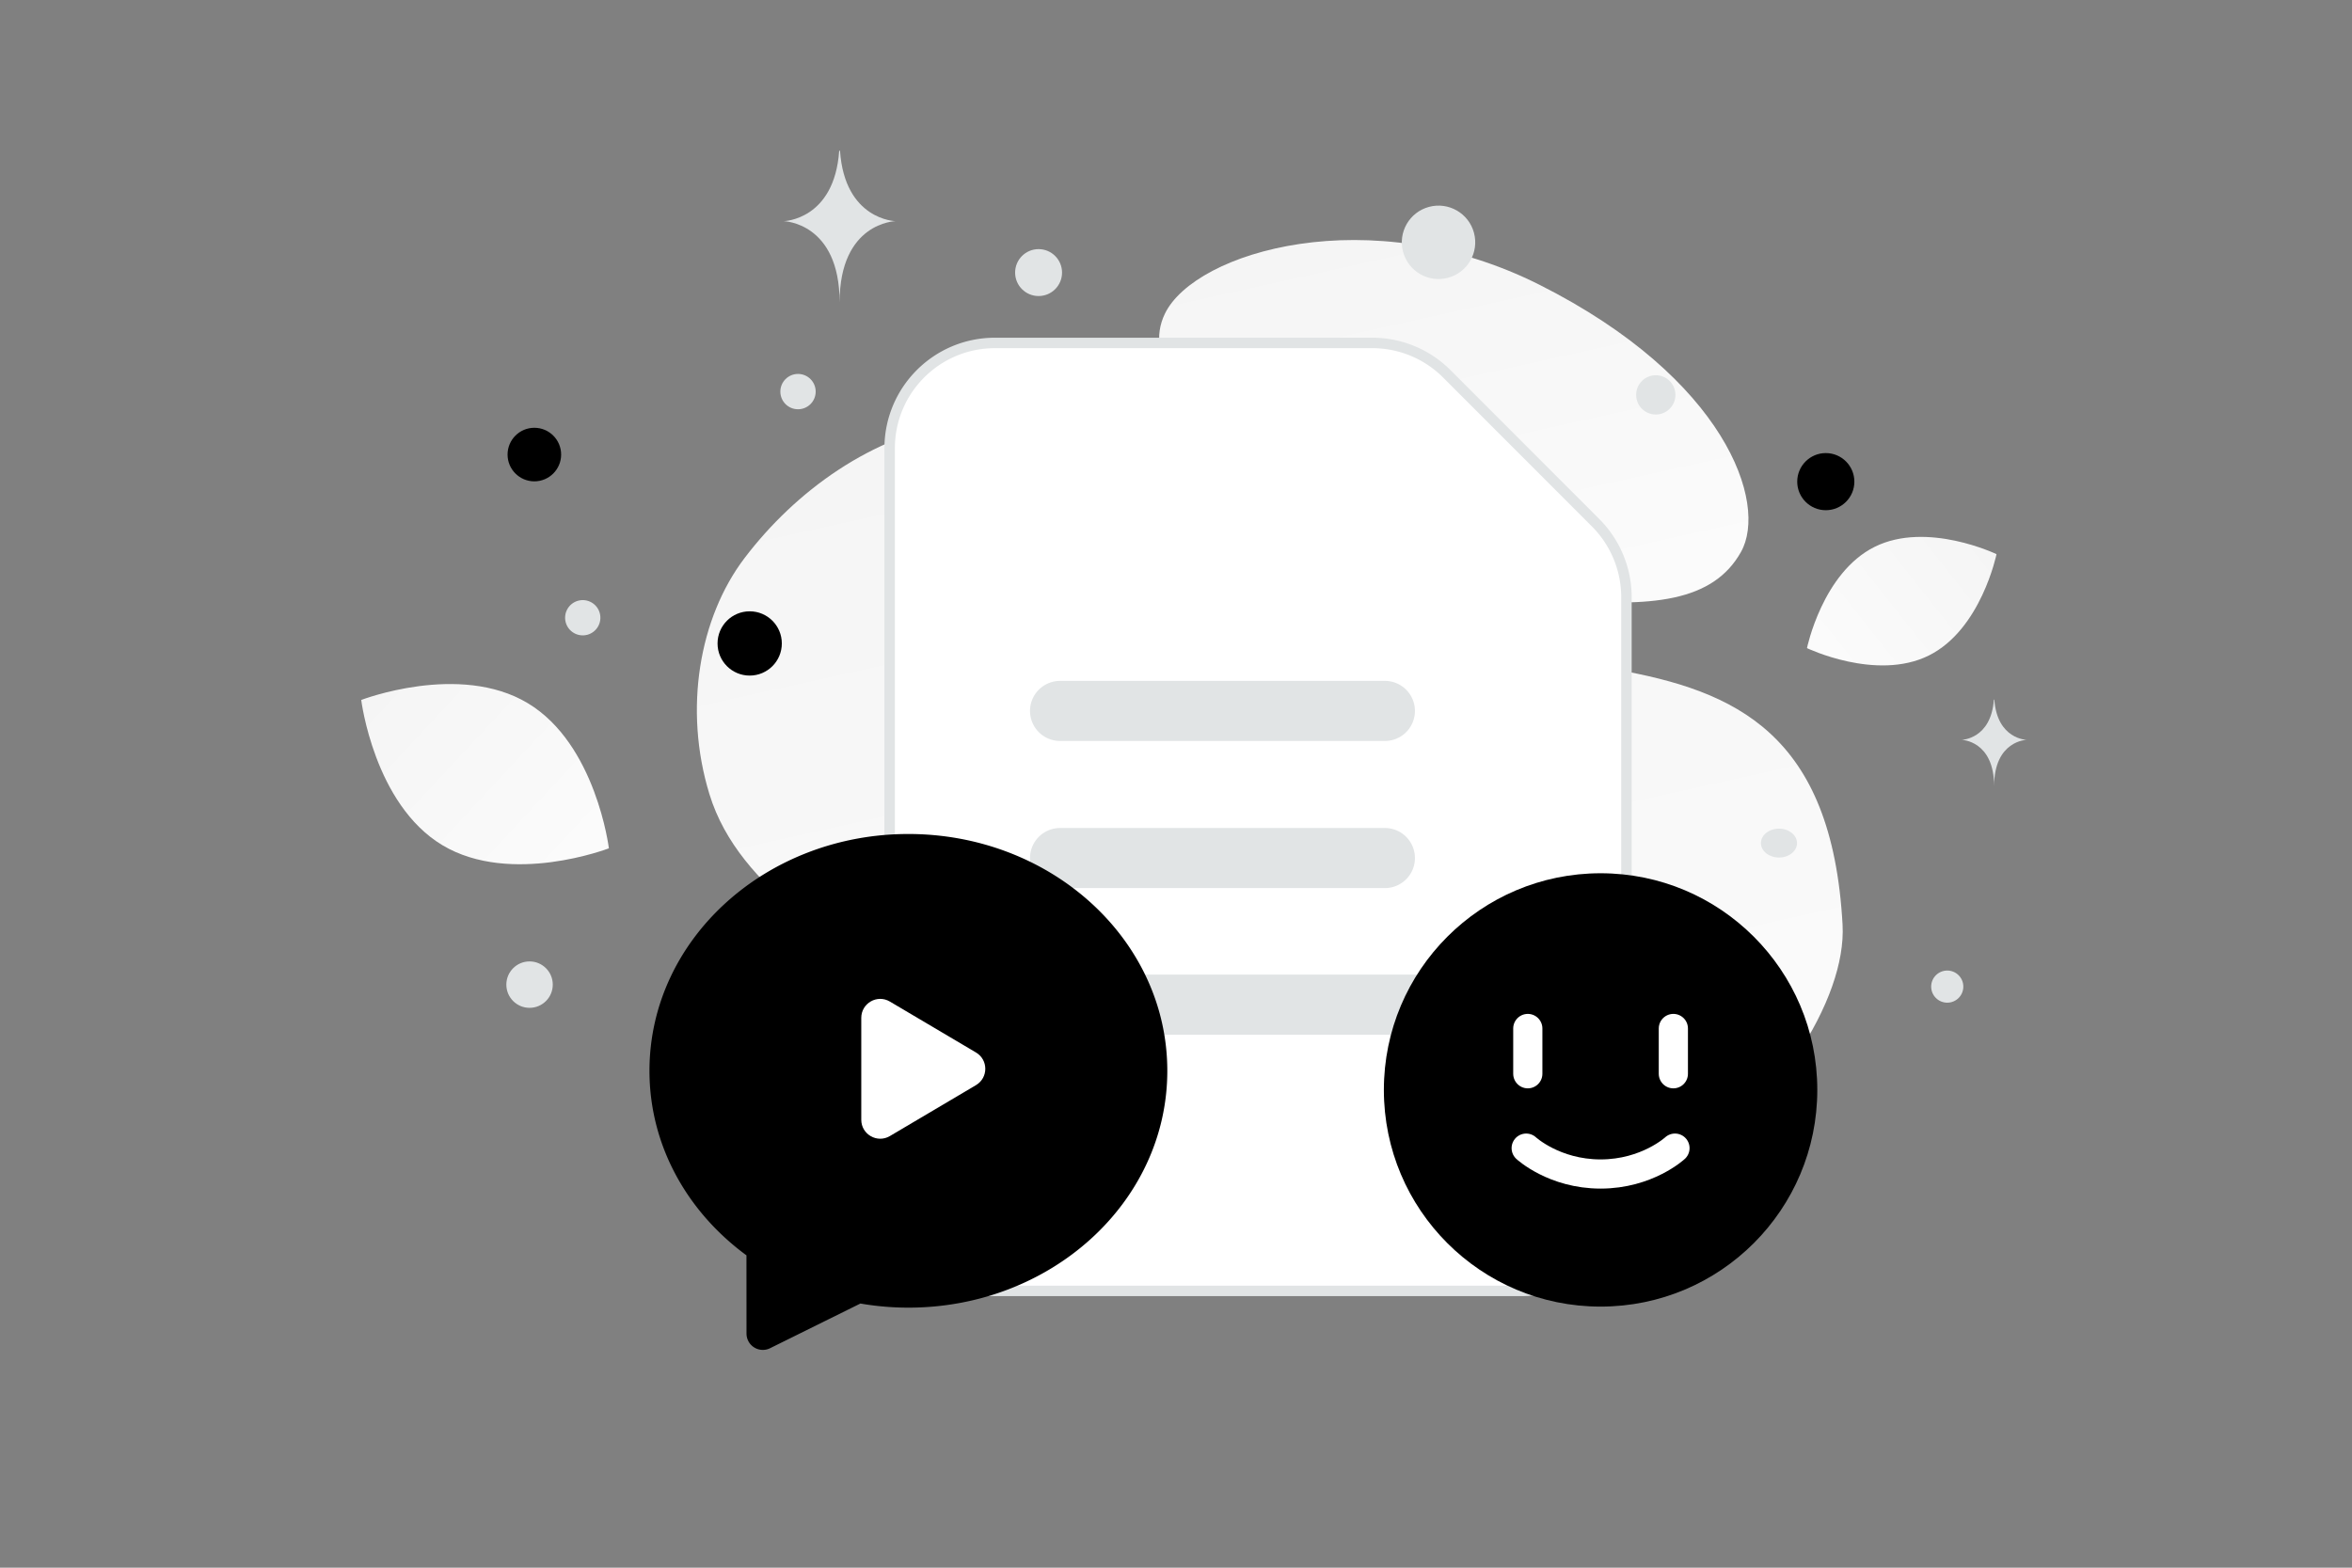 <svg width="900" height="600" viewBox="0 0 900 600" fill="none" xmlns="http://www.w3.org/2000/svg"><rect x="0" y="0" width="900" height="600" fill="#808080" stroke="none"/><path fill="transparent" d="M0 0h900v600H0z"/><path d="M705.066 353.977c3.084 56.834-108.031 172.399-244.988 129.625-63.697-19.896-58.302-52.918-106.737-96.44-28.87-25.938-70.351-45.553-81.888-83.258-9.967-32.544-3.855-67.525 13.424-90.277 38.86-51.169 117.311-86.208 194.61-5.587 77.299 80.622 217.608-.642 225.579 145.937z" fill="url(#a)"/><path d="M666.196 211.238c-10.628 18.968-33.905 21.575-71.197 17.97-28.046-2.716-53.622-4.818-81.671-20.11-19.631-10.696-35.171-25.167-46.514-39.222-12.291-15.227-29.446-32.604-21.036-49.868 11.557-23.716 78.393-43.69 143.293-11.026 71.292 35.891 87.523 83.717 77.125 102.256z" fill="url(#b)"/><path d="M738.044 250.895c-20.023 9.933-46.598-2.839-46.598-2.839s5.906-28.869 25.939-38.787c20.023-9.933 46.588 2.825 46.588 2.825s-5.907 28.869-25.929 38.801z" fill="url(#c)"/><path d="M169.297 323.486c26.162 15.68 63.696 1.185 63.696 1.185s-4.908-39.912-31.086-55.574c-26.162-15.68-63.68-1.203-63.68-1.203s4.908 39.912 31.07 55.592z" fill="url(#d)"/><circle cx="698.647" cy="184.339" r="10.933" transform="rotate(180 698.647 184.339)" fill="#000"/><circle cx="286.869" cy="246.267" r="12.299" transform="rotate(180 286.869 246.267)" fill="#000"/><circle r="10.249" transform="matrix(-1 0 0 1 204.47 173.975)" fill="#000"/><circle r="4.783" transform="matrix(-1 0 0 1 604.884 227.272)" fill="#000"/><circle r="6.15" transform="matrix(-1 0 0 1 745.122 377.606)" fill="#E1E4E5"/><circle r="8.883" transform="matrix(-1 0 0 1 202.637 376.845)" fill="#E1E4E5"/><circle r="6.761" transform="matrix(-1 0 0 1 305.363 149.877)" fill="#E1E4E5"/><circle r="7.516" transform="matrix(-1 0 0 1 633.595 151.132)" fill="#E1E4E5"/><circle r="6.75" transform="scale(1 -1) rotate(-75 -42.564 -263.517)" fill="#E1E4E5"/><circle r="8.979" transform="matrix(-1 0 0 1 397.416 104.324)" fill="#E1E4E5"/><ellipse rx="6.907" ry="5.526" transform="matrix(-1 0 0 1 680.732 322.68)" fill="#E1E4E5"/><circle r="14.047" transform="scale(1 -1) rotate(-75 214.793 -405.056)" fill="#E1E4E5"/><path d="M762.963 267.772h.181c1.07 15.16 12.345 15.393 12.345 15.393s-12.433.243-12.433 17.76c0-17.517-12.433-17.76-12.433-17.76s11.27-.233 12.34-15.393zM321.118 57.705h.311c1.843 26.53 21.26 26.938 21.26 26.938s-21.412.425-21.412 31.081c0-30.656-21.412-31.08-21.412-31.08s19.41-.409 21.253-26.94z" fill="#E1E4E5"/><path fill-rule="evenodd" clip-rule="evenodd" d="m610.565 200.068-56.951-57.002a40.27 40.27 0 0 0-28.476-11.811H380.705c-22.253 0-40.277 18.039-40.277 40.312v282.188c0 22.273 18.024 40.313 40.277 40.313H582.09c22.253 0 40.276-18.04 40.276-40.313V228.569a40.344 40.344 0 0 0-11.801-28.501z" fill="#fff" stroke="#E1E4E5" stroke-width="4"/><path d="M405.633 272.091h124.298m-124.298 56.306h124.298m-124.562 56.115h139.866" stroke="#E1E4E5" stroke-width="23" stroke-linecap="round" stroke-linejoin="round"/><path fill-rule="evenodd" clip-rule="evenodd" d="M529.54 417.147c0-45.802 37.123-82.926 82.926-82.926 45.802 0 82.926 37.124 82.926 82.926m0 0c0 45.803-37.124 82.927-82.926 82.927-45.803 0-82.926-37.124-82.926-82.927" fill="#000"/><path d="M584.618 393.631v17.328m55.697-17.328v17.328m.62 28.467s-10.679 9.902-28.467 9.902c-17.796 0-28.468-9.902-28.468-9.902" stroke="#fff" stroke-width="11.167" stroke-linecap="round" stroke-linejoin="round"/><path fill-rule="evenodd" clip-rule="evenodd" d="M254.769 409.835c0 27.673 14.646 52.035 37.12 67.393-.01 8.818.011 20.7.011 33.17l36.419-18.019a102.025 102.025 0 0 0 19.277 1.846c51.076 0 92.828-37.574 92.828-84.39s-41.752-84.391-92.828-84.391-92.827 37.575-92.827 84.391z" fill="#000" stroke="#000" stroke-width="12.5" stroke-linecap="round" stroke-linejoin="round"/><path fill-rule="evenodd" clip-rule="evenodd" d="m340.512 383.327 32.954 19.494c4.745 2.805 4.745 9.675 0 12.49l-32.954 19.494c-4.837 2.857-10.943-.629-10.943-6.24v-38.987c0-5.632 6.106-9.118 10.943-6.251z" fill="#fff"/><defs><linearGradient id="a" x1="572.26" y1="694.65" x2="364.413" y2="-243.084" gradientUnits="userSpaceOnUse"><stop stop-color="#fff"/><stop offset="1" stop-color="#EEE"/></linearGradient><linearGradient id="b" x1="594.596" y1="334.172" x2="499.863" y2="-91.521" gradientUnits="userSpaceOnUse"><stop stop-color="#fff"/><stop offset="1" stop-color="#EEE"/></linearGradient><linearGradient id="c" x1="661.154" y1="281.877" x2="826.302" y2="151.244" gradientUnits="userSpaceOnUse"><stop stop-color="#fff"/><stop offset="1" stop-color="#EEE"/></linearGradient><linearGradient id="d" x1="270.537" y1="373.959" x2="60.028" y2="178.368" gradientUnits="userSpaceOnUse"><stop stop-color="#fff"/><stop offset="1" stop-color="#EEE"/></linearGradient></defs></svg>